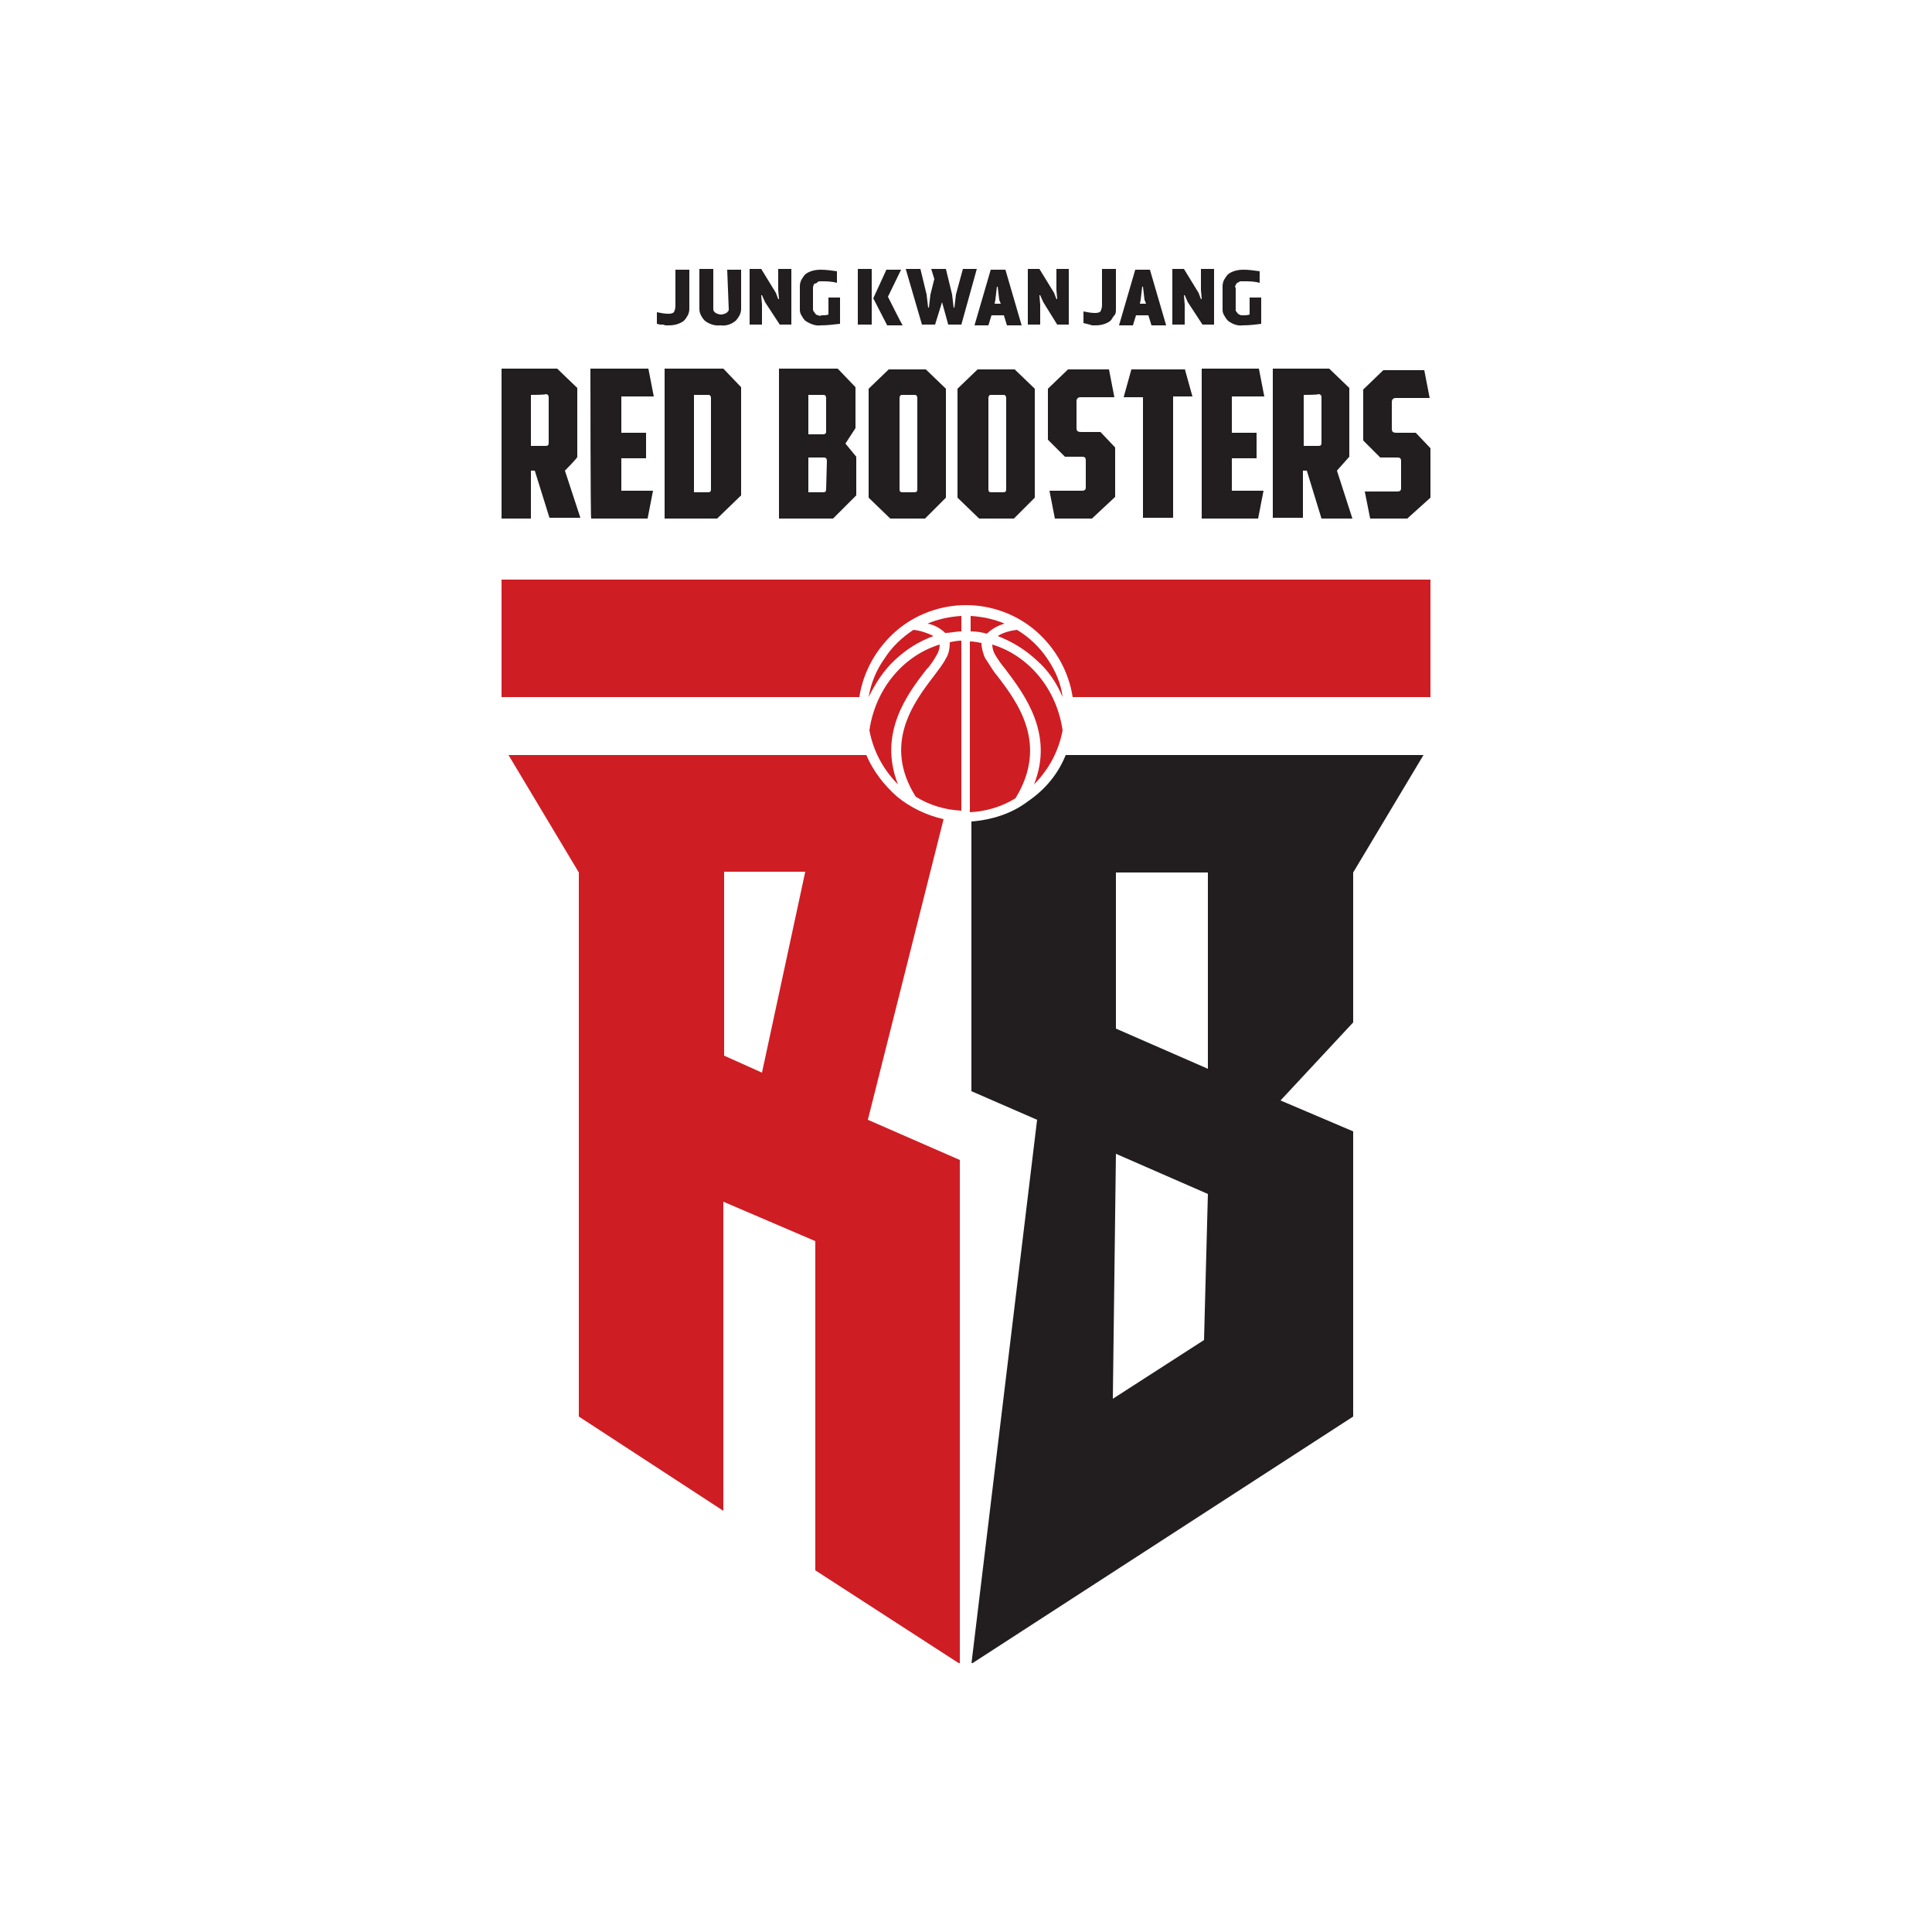 <?xml version="1.0" encoding="utf-8"?>
<!-- Generator: Adobe Illustrator 25.1.0, SVG Export Plug-In . SVG Version: 6.00 Build 0)  -->
<svg version="1.1" id="Layer_1" xmlns="http://www.w3.org/2000/svg" xmlns:xlink="http://www.w3.org/1999/xlink" x="0px" y="0px"
	 viewBox="0 0 250 250" style="enable-background:new 0 0 250 250;" xml:space="preserve">
<style type="text/css">
	.st0{fill:none;}
	.st1{clip-path:url(#SVGID_2_);}
	.st2{fill:#221E1F;}
	.st3{fill:#CF1D24;}
</style>
<g id="Layer_1_1_">
</g>
<g id="레이어_1">
	<rect x="34.8" y="34.8" class="st0" width="180.4" height="180.4"/>
	<g>
		<g>
			<g>
				<defs>
					<rect id="SVGID_1_" x="64.9" y="34.8" width="120.3" height="180.4"/>
				</defs>
				<clipPath id="SVGID_2_">
					<use xlink:href="#SVGID_1_"  style="overflow:visible;"/>
				</clipPath>
				<g class="st1">
					<path class="st2" d="M89.2,34.9V40c0,0.3-0.1,0.6-0.2,0.8s-0.3,0.5-0.5,0.7c-0.5,0.4-1.2,0.6-1.9,0.6h-0.5L85.8,42L85.4,42
						L85,41.9v-1.5c0.5,0.1,1,0.2,1.5,0.2c0.4,0,0.6-0.1,0.7-0.2c0.1-0.2,0.2-0.5,0.2-0.8v-4.7C87.4,34.9,89.2,34.9,89.2,34.9z
						 M94.1,34.9h1.8V40c0,0.3-0.1,0.6-0.2,0.8s-0.3,0.5-0.5,0.7c-0.6,0.5-1.3,0.7-2,0.6c-0.7,0.1-1.5-0.2-2-0.6
						c-0.2-0.2-0.4-0.5-0.5-0.7s-0.2-0.5-0.2-0.8v-5.2h1.8V40c0,0.1,0,0.2,0.1,0.3c0.1,0.1,0.2,0.2,0.2,0.2c0.2,0.1,0.5,0.2,0.7,0.2
						s0.5-0.1,0.7-0.2c0.1-0.1,0.2-0.2,0.2-0.2c0.1-0.1,0.1-0.2,0.1-0.3L94.1,34.9L94.1,34.9z M102.4,34.9V42h-1.5L99,39.1l-0.4-0.9
						h-0.1l0.1,1.2V42H97v-7.2h1.5l1.9,3.1l0.3,0.8h0.1l-0.1-1.2v-2.7H102.4L102.4,34.9z M106.2,42.1c-0.7,0.1-1.4-0.2-2-0.6
						c-0.2-0.2-0.4-0.5-0.5-0.7c-0.2-0.3-0.2-0.6-0.2-0.8v-3c0-0.3,0.1-0.6,0.2-0.8c0.2-0.3,0.3-0.5,0.5-0.7c0.5-0.4,1.2-0.6,2-0.6
						c0.7,0,1.4,0.1,2.1,0.2v1.5c-0.7-0.2-1.4-0.2-2.1-0.2c-0.2,0-0.3,0-0.4,0.1c-0.1,0.1-0.2,0.2-0.4,0.2c-0.2,0.2-0.2,0.5-0.2,0.7
						v2.5c0,0.2,0,0.3,0.1,0.4c0.1,0.2,0.2,0.2,0.2,0.3c0.1,0.1,0.2,0.2,0.4,0.2c0.2,0.1,0.2,0.1,0.4,0c0.3,0,0.6,0,0.9-0.1v-2.2
						h1.5v3.4C107.9,42,107,42.1,106.2,42.1L106.2,42.1z M111,42v-7.2h1.8V42L111,42z M114.9,38.4l1.7-3.5h-1.9l-1.7,3.7l1.8,3.5h2
						C116.7,42,114.9,38.4,114.9,38.4z M124.4,42h-1.7l-0.8-2.9L121,42h-1.7l-2.1-7.2h1.9l0.8,3.3l0.2,1.7h0.1l0.2-1.7l0.5-2
						l-0.4-1.3h1.9l0.8,3.3l0.2,1.7h0.1l0.2-1.7l0.9-3.3h1.8L124.4,42z M130.1,34.9l2.1,7.2h-1.9l-0.4-1.3h-1.6l-0.4,1.3h-1.8
						l2.1-7.2L130.1,34.9L130.1,34.9z M128.7,39.3h0.8l-0.2-0.5l-0.2-1.7h-0.1l-0.2,1.7L128.7,39.3z M138.3,34.9V42h-1.5l-1.8-2.9
						l-0.4-0.9h-0.1l0.1,1.2V42h-1.6v-7.2h1.5l1.9,3.1l0.3,0.8h0.1l-0.1-1.2v-2.7H138.3z M144.4,34.9V40c0,0.3,0,0.6-0.2,0.8
						s-0.3,0.5-0.5,0.7c-0.5,0.4-1.2,0.6-1.9,0.6h-0.5l-0.3-0.1l-0.4-0.1l-0.4-0.1v-1.5c0.5,0.1,1,0.2,1.5,0.2
						c0.4,0,0.6-0.1,0.7-0.2c0.1-0.2,0.2-0.5,0.2-0.8v-4.7H144.4L144.4,34.9z M148.8,34.9l2.1,7.2h-1.9l-0.4-1.3h-1.6l-0.4,1.3h-1.8
						l2.1-7.2C147,34.9,148.8,34.9,148.8,34.9z M147.5,39.3h0.8l-0.2-0.5l-0.2-1.7h-0.1l-0.2,1.7L147.5,39.3z M157.1,34.9V42h-1.5
						l-1.9-2.9l-0.4-0.9h-0.1l0.1,1.2V42h-1.6v-7.2h1.5l1.9,3.1l0.3,0.8h0.1l-0.1-1.2v-2.7H157.1z M160.8,42.1
						c-0.7,0.1-1.4-0.2-1.9-0.6c-0.2-0.2-0.4-0.5-0.5-0.7c-0.2-0.3-0.2-0.6-0.2-0.8v-3c0-0.3,0.1-0.6,0.2-0.8
						c0.2-0.3,0.3-0.5,0.5-0.7c0.5-0.4,1.2-0.6,2-0.6c0.7,0,1.4,0.1,2.1,0.2v1.5c-0.7-0.2-1.4-0.2-2.1-0.2c-0.2,0-0.2,0-0.4,0
						c-0.2,0.1-0.2,0.1-0.4,0.2c-0.1,0.1-0.2,0.2-0.2,0.3c-0.1,0.1-0.1,0.2,0,0.4v2.5c0,0.2,0,0.3,0,0.4c0.1,0.2,0.2,0.2,0.2,0.3
						c0.1,0.1,0.2,0.2,0.3,0.2c0.1,0.1,0.2,0.1,0.4,0.1c0.3,0,0.6,0,0.9-0.1v-2.2h1.5v3.4C162.5,42,161.6,42.1,160.8,42.1z
						 M73.1,60.9l2,6.1h-4l-1.9-6.1h-0.5v6.2h-3.9V47.7h7.3l2.6,2.5v8.9C74.8,59.2,73.1,60.9,73.1,60.9z M68.7,51.1v6.6h1.9
						c0.3,0,0.4-0.1,0.4-0.4v-5.9c0-0.2-0.1-0.4-0.4-0.4C70.6,51.1,68.7,51.1,68.7,51.1z M173,60.9l2,6.2h-4l-1.9-6.2h-0.5V67h-3.9
						V47.7h7.3l2.6,2.5v8.9L173,60.9L173,60.9z M168.7,51.1v6.6h1.9c0.3,0,0.4-0.1,0.4-0.4v-5.9c0-0.2-0.1-0.4-0.4-0.4
						C170.6,51.1,168.7,51.1,168.7,51.1z M76.4,47.7h7.5l0.7,3.6h-4.2V56h3.2v3.3h-3.2v4.2h4.1l-0.7,3.6h-7.3
						C76.4,67.1,76.4,47.7,76.4,47.7z M92.8,67.1H86V47.7h7.6l2.3,2.4v14C95.9,64.1,92.8,67.1,92.8,67.1z M89.8,51.1v12.6h1.8
						c0.3,0,0.4-0.1,0.4-0.4V51.5c0-0.2-0.1-0.4-0.3-0.4H89.8z M110.8,59.1v5l-3,3h-7V47.7h7.6l2.3,2.4v5.3l-1.3,2L110.8,59.1z
						 M104.6,51.1v5.1h1.8c0.1,0,0.2,0,0.2,0c0.1,0,0.2-0.1,0.2-0.1c0.1-0.1,0.1-0.1,0.1-0.2c0-0.1,0-0.2,0-0.2v-4.2
						c0-0.2-0.1-0.4-0.3-0.4H104.6z M107,59.7c0-0.5-0.2-0.5-0.6-0.5h-1.8v4.5h1.9c0.3,0,0.4-0.1,0.4-0.4L107,59.7L107,59.7z
						 M119.7,67.1h-4.5l-2.8-2.7V50.3l2.6-2.5h4.8l2.6,2.5v14.1L119.7,67.1z M116.7,51.1c-0.2,0-0.3,0.2-0.3,0.4v11.8
						c0,0.3,0.1,0.4,0.4,0.4h1.5c0.3,0,0.4-0.1,0.4-0.4V51.5c0-0.2-0.1-0.4-0.3-0.4H116.7L116.7,51.1z M131.2,67.1h-4.5l-2.8-2.7
						V50.3l2.6-2.5h4.8l2.6,2.5v14.1L131.2,67.1z M128.2,51.1c-0.2,0-0.3,0.2-0.3,0.4v11.8c0,0.3,0.1,0.4,0.4,0.4h1.5
						c0.3,0,0.4-0.1,0.4-0.4V51.5c0-0.2-0.1-0.4-0.3-0.4H128.2L128.2,51.1z M141.3,67.1h-4.8l-0.7-3.6h4.2c0.3,0,0.5-0.1,0.5-0.4
						v-3.5c0-0.5-0.2-0.5-0.7-0.5h-2l-2.2-2.2v-6.6l2.6-2.5h5.3l0.7,3.6h-4.4c-0.3,0-0.5,0.2-0.5,0.5v3.5c0,0.4,0.2,0.5,0.6,0.5h2.5
						l1.9,2v6.4L141.3,67.1L141.3,67.1z M182.1,67.1h-4.8l-0.7-3.5h4.2c0.3,0,0.5-0.1,0.5-0.4v-3.5c0-0.5-0.2-0.5-0.7-0.5h-2
						l-2.2-2.2v-6.6l2.6-2.5h5.3l0.7,3.6h-4.4c-0.3,0-0.5,0.2-0.5,0.5v3.5c0,0.4,0.2,0.5,0.6,0.5h2.5l1.9,2v6.4L182.1,67.1
						L182.1,67.1z M153.3,47.7l1,3.6h-2.5v15.7h-3.9V51.4h-2.5l1-3.6H153.3z M155.4,47.7h7.5l0.7,3.6h-4.2V56h3.2v3.3h-3.2v4.2h4.1
						l-0.7,3.6h-7.3V47.7L155.4,47.7z M125.7,106.3v34.9l8.5,3.7l-8.5,70.4l49.4-32v-36.9l-9.4-4l9.4-10.1v-19.4l9.1-15.2h-46.3
						c-1,2.5-2.7,4.5-4.9,6C130.9,105.3,128.3,106.1,125.7,106.3L125.7,106.3z M144.4,112.9h11.9v25.4l-11.9-5.2V112.9L144.4,112.9z
						 M144.4,149.3l11.9,5.2l-0.5,18.9L144,181L144.4,149.3L144.4,149.3z"/>
					<path class="st3" d="M112.1,97.7H65.8l9.1,15.2v70.4l18.7,12.2v-40l11.9,5.1v42.6l18.7,12.1v-65.2l-11.9-5.2l9.8-38.9
						c-2.2-0.5-4.3-1.5-6-2.9C114.4,101.6,113,99.8,112.1,97.7L112.1,97.7z M98.6,138.8l-4.9-2.2v-23.8h10.5L98.6,138.8z M185.1,75
						H64.9v15.2h46.3c0.5-3.3,2.2-6.3,4.7-8.5c2.5-2.2,5.8-3.4,9.1-3.4c3.3,0,6.6,1.2,9.1,3.4c2.5,2.2,4.2,5.2,4.7,8.5h46.3V75z"/>
					<path class="st3" d="M137.5,90.2c-0.8-1.9-1.9-3.5-3.4-4.8c-1.5-1.4-3.2-2.4-5-3.1c0.8-0.5,1.7-0.7,2.5-0.8
						c1.5,0.9,2.9,2.2,3.9,3.7C136.6,86.8,137.3,88.5,137.5,90.2L137.5,90.2z M127.5,85.2c0.5,0.7,0.9,1.5,1.5,2.2
						c2.7,3.5,6.7,8.9,2.4,15.9c-1.8,1.1-3.8,1.7-5.9,1.8V83c0.5,0,1,0.1,1.5,0.2C127,83.8,127.2,84.6,127.5,85.2L127.5,85.2z
						 M120.9,87.4c0.5-0.7,1.1-1.4,1.5-2.2c0.4-0.6,0.5-1.4,0.5-2.1c0.5-0.1,1-0.2,1.5-0.2v22c-2.1-0.1-4.1-0.7-5.9-1.8
						C114.2,96.3,118.2,90.9,120.9,87.4L120.9,87.4z M120,80.7c1.4-0.6,2.9-0.9,4.4-1v2c-0.7,0-1.4,0.2-2.1,0.2
						C121.7,81.3,120.8,80.8,120,80.7z M125.6,81.7v-2c1.5,0.1,3,0.4,4.4,1c-0.8,0.2-1.7,0.7-2.3,1.3
						C127,81.8,126.3,81.7,125.6,81.7L125.6,81.7L125.6,81.7z M118.2,81.5c0.9,0.1,1.8,0.4,2.6,0.8c-1.9,0.7-3.5,1.7-5,3.1
						c-1.5,1.4-2.5,3-3.4,4.8c0.3-1.8,1-3.5,2-4.9C115.4,83.7,116.7,82.5,118.2,81.5L118.2,81.5z M112.5,94.5
						c0.8-5.5,4.5-9.7,9.1-11.1c0,0.4-0.1,0.8-0.3,1.2c-0.4,0.7-0.8,1.4-1.4,2c-2.5,3.2-6.3,8.3-3.7,14.9
						C114.3,99.6,113,97.2,112.5,94.5L112.5,94.5z M133.8,101.5c2.6-6.5-1.2-11.6-3.7-14.9c-0.5-0.6-1-1.3-1.4-2
						c-0.2-0.4-0.3-0.8-0.3-1.2c4.6,1.4,8.3,5.6,9.1,11.1C137,97.2,135.7,99.6,133.8,101.5z"/>
				</g>
			</g>
		</g>
	</g>
</g>
<rect x="8" y="34.8" class="st0" width="234" height="180.4"/>
</svg>
